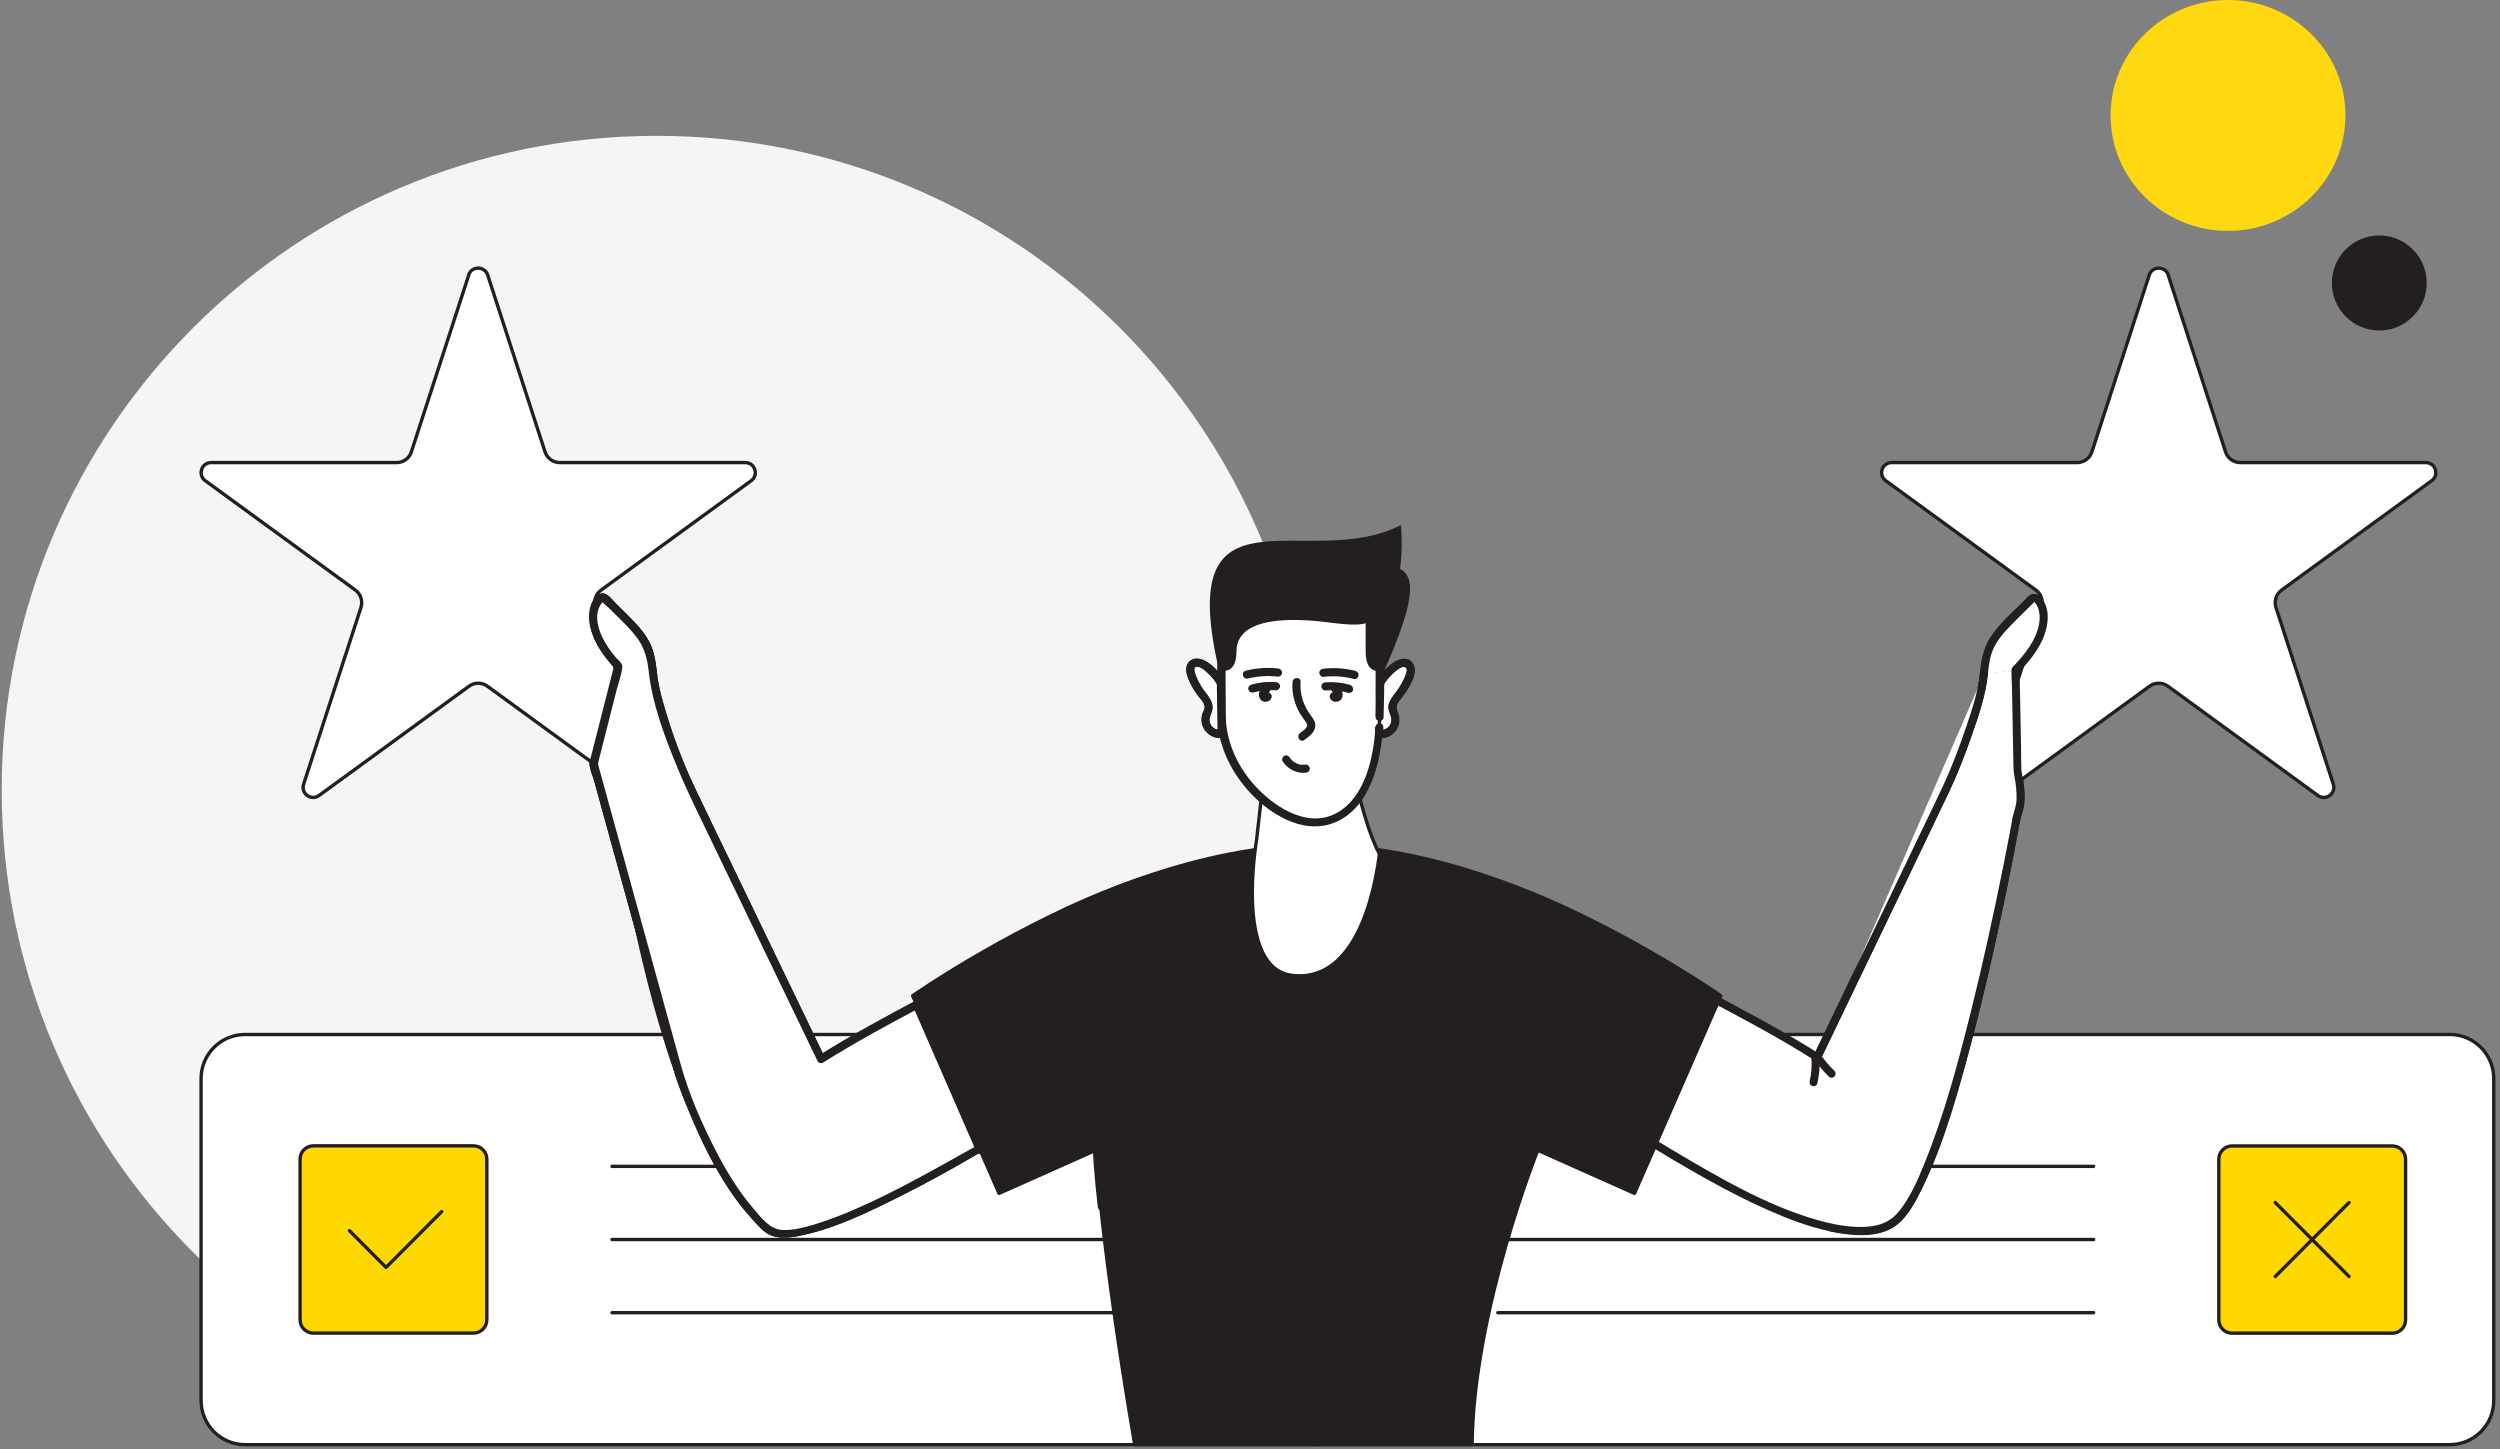 <svg width="552" height="320" viewBox="0 0 552 320" fill="none" xmlns="http://www.w3.org/2000/svg">
<rect x="0" y="0" width="552" height="320" fill="#808080" stroke="none"/>
<g clip-path="url(#clip0_303_6097)">
<g clip-path="url(#clip1_303_6097)">
<g clip-path="url(#clip2_303_6097)">
<path d="M144.953 318.899C224.802 318.899 289.533 254.225 289.533 174.445C289.533 94.665 224.802 29.991 144.953 29.991C65.104 29.991 0.374 94.665 0.374 174.445C0.374 254.225 65.104 318.899 144.953 318.899Z" fill="#F5F5F5"/>
<path d="M491.944 50.984C477.626 50.984 466.019 39.571 466.019 25.492C466.019 11.413 477.626 0 491.944 0C506.262 0 517.869 11.413 517.869 25.492C517.869 39.571 506.262 50.984 491.944 50.984Z" fill="#FFD810"/>
<path d="M525.347 72.977C519.564 72.977 514.877 68.277 514.877 62.48C514.877 56.683 519.564 51.984 525.347 51.984C531.13 51.984 535.817 56.683 535.817 62.48C535.817 68.277 531.13 72.977 525.347 72.977Z" fill="#231F20"/>
<path d="M540.908 228.413H54.112C48.748 228.413 44.4 232.772 44.4 238.15V309.246C44.4 314.624 48.748 318.983 54.112 318.983H540.908C546.272 318.983 550.62 314.624 550.62 309.246V238.15C550.62 232.772 546.272 228.413 540.908 228.413Z" fill="white" stroke="#231F20" stroke-width="0.748" stroke-linecap="round" stroke-linejoin="round"/>
<path d="M69.187 253.004H104.561C106.191 253.004 107.491 254.33 107.491 255.941V291.407C107.491 293.042 106.168 294.345 104.561 294.345H69.187C67.557 294.345 66.257 293.018 66.257 291.407V255.941C66.257 254.306 67.581 253.004 69.187 253.004Z" fill="#FFD800" stroke="#231F20" stroke-width="0.748" stroke-linecap="round" stroke-linejoin="round"/>
<path d="M135.138 257.529H205.082" stroke="#231F20" stroke-width="0.748" stroke-linecap="round" stroke-linejoin="round"/>
<path d="M135.138 273.686H291.566" stroke="#231F20" stroke-width="0.748" stroke-linecap="round" stroke-linejoin="round"/>
<path d="M135.138 289.843H291.566" stroke="#231F20" stroke-width="0.748" stroke-linecap="round" stroke-linejoin="round"/>
<path d="M77.15 271.72L85.232 279.846L97.519 267.526" stroke="#231F20" stroke-width="0.748" stroke-linecap="round" stroke-linejoin="round"/>
<path d="M528.219 294.369H492.845C491.215 294.369 489.915 293.042 489.915 291.431V255.965C489.915 254.33 491.238 253.027 492.845 253.027H528.219C529.849 253.027 531.149 254.354 531.149 255.965V291.431C531.149 293.065 529.826 294.369 528.219 294.369Z" fill="#FFD800" stroke="#231F20" stroke-width="0.748" stroke-linecap="round" stroke-linejoin="round"/>
<path d="M462.268 289.843H330.722" stroke="#231F20" stroke-width="0.748" stroke-linecap="round" stroke-linejoin="round"/>
<path d="M462.268 273.686H305.839" stroke="#231F20" stroke-width="0.748" stroke-linecap="round" stroke-linejoin="round"/>
<path d="M462.268 257.529H397.712" stroke="#231F20" stroke-width="0.748" stroke-linecap="round" stroke-linejoin="round"/>
<path d="M518.672 265.513L502.367 281.86" stroke="#231F20" stroke-width="0.748" stroke-linecap="round" stroke-linejoin="round"/>
<path d="M518.672 281.86L502.367 265.513" stroke="#231F20" stroke-width="0.748" stroke-linecap="round" stroke-linejoin="round"/>
<path d="M150.001 237.297C146.078 226.186 143.101 214.434 140.974 204.508L150.001 237.297Z" fill="white"/>
<path d="M150.852 237.059C147.095 226.351 144.212 215.359 141.825 204.272L140.124 204.745C142.77 214.317 145.393 223.911 148.04 233.483L149.15 237.534C149.457 238.623 151.159 238.173 150.852 237.059C148.205 227.489 145.582 217.893 142.936 208.323L141.825 204.272C141.517 203.158 139.888 203.632 140.124 204.745C142.51 215.833 145.393 226.825 149.15 237.534C149.528 238.599 151.229 238.15 150.852 237.059Z" fill="#231F20"/>
<path d="M180.153 234.17C179.373 236.467 178.002 238.553 176.206 240.21C175.852 240.542 175.876 241.134 176.206 241.466C176.561 241.821 177.104 241.798 177.459 241.466C179.468 239.594 180.98 237.226 181.878 234.619C182.044 234.17 181.689 233.648 181.263 233.53C180.768 233.388 180.318 233.696 180.177 234.146L180.153 234.17Z" fill="#231F20"/>
<path d="M180.909 234.975C181.618 236.183 182.35 237.391 183.059 238.599C183.295 239.002 183.863 239.169 184.264 238.907C184.666 238.647 184.832 238.126 184.571 237.699C183.863 236.491 183.13 235.283 182.421 234.075C182.185 233.672 181.618 233.506 181.216 233.767C180.814 234.027 180.649 234.548 180.909 234.975Z" fill="#231F20"/>
<path d="M445.065 147.864L445.491 170.346C445.491 170.346 446.885 176.174 445.656 179.42C445.609 179.609 445.538 179.799 445.468 179.988C445.42 180.154 445.349 180.32 445.302 180.462C445.302 180.462 430.155 265.134 416.899 270.606C404.328 275.795 381.738 262.575 361.439 250.303L375.169 218.865C375.169 218.865 393.245 228.389 401.233 233.483L429.754 174.089C435.211 161.746 437.669 152.696 438.047 148.835" fill="white"/>
<path d="M444.168 147.864L444.451 162.741C444.499 165.111 444.499 167.479 444.592 169.849C444.687 172.218 445.444 174.61 445.23 177.097C445.113 178.472 444.545 179.728 444.285 181.078C444.073 182.286 443.837 183.518 443.6 184.726C442.726 189.299 441.804 193.871 440.859 198.443C438.071 211.758 435.023 225.049 431.242 238.126C429.47 244.285 427.532 250.446 425.121 256.416C423.515 260.395 421.719 264.802 418.789 268.024C414.559 272.691 406.242 270.82 400.996 269.304C389.914 266.081 379.634 260.064 369.758 254.212C367.134 252.649 364.512 251.085 361.889 249.498L362.196 250.706C366.189 241.537 370.206 232.369 374.2 223.2C374.767 221.898 375.358 220.571 375.925 219.268L374.72 219.576C383.51 224.219 392.395 228.862 400.783 234.193C401.162 234.43 401.8 234.288 401.988 233.885C406.36 224.787 410.731 215.69 415.103 206.593C420.159 196.051 425.264 185.555 430.273 174.989C432.235 170.867 433.888 166.555 435.401 162.244C436.913 157.932 438.449 153.383 438.921 148.787C439.04 147.65 437.268 147.65 437.149 148.787C436.747 152.648 435.471 156.487 434.243 160.136C432.683 164.755 430.935 169.375 428.879 173.805C427.249 177.288 425.547 180.746 423.893 184.205L405.367 222.798C403.737 226.186 402.107 229.597 400.476 232.985L401.681 232.677C393.293 227.346 384.408 222.703 375.617 218.06C375.239 217.847 374.601 217.917 374.412 218.368C370.419 227.536 366.402 236.704 362.408 245.873C361.841 247.176 361.251 248.503 360.684 249.806C360.494 250.255 360.542 250.753 360.991 251.014C371.458 257.34 382.021 263.807 393.364 268.45C397.853 270.298 402.531 271.838 407.376 272.407C410.731 272.809 414.748 272.762 417.797 271.104C420.845 269.445 422.924 265.37 424.437 262.267C427.036 256.937 428.997 251.274 430.793 245.636C435.094 232.132 438.378 218.296 441.38 204.437C442.537 199.083 443.647 193.729 444.687 188.352C445.183 185.84 445.514 183.258 446.128 180.77C446.365 179.775 446.766 178.875 446.908 177.856C447.192 175.819 446.98 173.734 446.649 171.72C446.554 171.175 446.413 170.654 446.342 170.109C446.365 170.298 446.342 170.251 446.342 169.967C446.342 169.09 446.318 168.19 446.294 167.314L445.963 149.237V147.816C445.916 146.678 444.144 146.678 444.168 147.816V147.864Z" fill="#231F20"/>
<path d="M438.047 148.835C438.733 141.917 439.773 140.851 448.752 132.133C449.91 131.019 455.439 137.344 445.065 147.864" fill="white"/>
<path d="M438.922 148.835C439.135 146.75 439.394 144.594 440.387 142.722C441.592 140.424 443.506 138.552 445.302 136.752C445.987 136.065 446.672 135.378 447.358 134.715C447.759 134.336 448.137 133.933 448.539 133.554C448.728 133.365 448.941 133.198 449.106 132.985C449.39 132.725 449.437 132.677 449.225 132.844C449.225 132.844 449.272 132.82 449.295 132.82C449.201 132.82 449.011 132.985 449.106 132.89C448.846 133.128 448.941 132.749 449.035 132.89C449.035 132.89 449.225 133.009 449.059 132.89C448.941 132.796 449.177 132.961 449.225 133.009C449.011 132.844 449.318 133.104 449.366 133.152C449.697 133.483 449.98 134.099 450.146 134.668C450.382 135.52 450.406 136.444 450.287 137.344C449.768 141.206 447.051 144.546 444.427 147.248C443.625 148.053 444.877 149.332 445.68 148.503C448.421 145.708 451.115 142.296 451.918 138.363C452.32 136.373 452.249 134.076 451.02 132.369C450.642 131.848 450.122 131.35 449.484 131.185C449.13 131.09 448.752 131.137 448.421 131.303C447.665 131.706 447.051 132.558 446.436 133.152C443.978 135.544 441.308 137.936 439.442 140.827C437.882 143.243 437.433 146.016 437.149 148.835C437.032 149.972 438.804 149.972 438.922 148.835Z" fill="#231F20"/>
<path d="M290.74 186.598V318.959H250.546C242.984 274.468 241.944 253.975 241.944 253.975L220.583 263.499L201.514 219.86C201.514 219.86 203.333 218.604 206.523 216.544C211.816 213.179 220.913 207.659 231.949 202.281C239.014 198.799 264.817 186.598 290.74 186.598Z" fill="#231F20" stroke="#231F20" stroke-width="0.748" stroke-linecap="round" stroke-linejoin="round"/>
<path d="M290.74 186.598V318.959H325.026C325.404 289.204 339.535 253.975 339.535 253.975L360.896 263.499L379.965 219.86C379.965 219.86 378.146 218.604 374.956 216.544C369.663 213.179 360.565 207.659 349.53 202.281C342.465 198.799 316.661 186.598 290.74 186.598Z" fill="#231F20" stroke="#231F20" stroke-width="0.748" stroke-linecap="round" stroke-linejoin="round"/>
<path d="M297.049 154.52C296.647 162.576 300.711 181.362 304.587 188.588C302.673 203.158 296.978 216.852 285.234 215.358C272.545 213.748 277.436 185.579 277.436 185.579L278.688 174.516L297.073 154.52H297.049Z" fill="white" stroke="#231F20" stroke-width="0.748" stroke-linecap="round" stroke-linejoin="round"/>
<path d="M305.225 149C321.601 112.73 302.484 128.626 278.783 127.086C277.767 139.666 268.859 134.573 271.883 136.041C274.908 137.511 278.381 137.629 281.761 137.534C285.116 137.439 302.106 131.327 302.106 140.685C302.106 140.685 301.421 148.408 306.737 148.408L305.249 149H305.225Z" fill="#231F20"/>
<path d="M311.18 149.521C310.565 150.991 309.738 152.388 308.746 153.644C308.084 154.473 307.328 155.374 307.446 156.393C307.516 156.937 307.801 157.411 307.99 157.932C308.32 158.95 308.084 160.136 307.423 160.965C306.737 161.793 305.627 162.244 304.563 162.125V160.538C304.044 170.962 299.53 181.575 290.48 181.552C280.839 181.552 269.733 169.446 269.733 158.406L269.78 133.08L304.658 135.212V158.334L304.776 150.753C305.508 149.403 307.092 147.769 308.368 146.94C309.194 146.418 310.306 146.062 311.037 146.678C311.818 147.342 311.558 148.574 311.18 149.521Z" fill="white"/>
<path d="M310.399 149.072C309.833 150.375 309.147 151.63 308.297 152.767C307.659 153.62 306.879 154.426 306.619 155.515C306.383 156.534 306.832 157.221 307.115 158.169C307.635 159.946 306.241 161.32 304.54 161.249L305.437 162.149V160.561C305.485 159.401 303.76 159.425 303.689 160.561C303.311 167.219 301.397 176.316 294.852 179.656C288.306 182.997 280.721 177.761 276.538 172.857C272.781 168.451 270.583 163.144 270.607 157.339V144.428C270.631 140.638 270.655 136.871 270.655 133.08L269.757 133.98C279.942 134.596 290.149 135.236 300.334 135.852L304.634 136.112L303.737 135.212C303.737 142.911 303.737 150.635 303.737 158.334C303.737 159.472 305.485 159.472 305.508 158.334L305.627 152.459C305.627 152.032 305.603 151.583 305.651 151.156C305.721 150.611 305.58 150.991 305.958 150.493C306.713 149.545 307.494 148.621 308.486 147.91C308.793 147.697 309.384 147.271 309.761 147.271C311.156 147.271 310.542 148.669 310.306 149.285C309.904 150.351 311.629 150.824 312.006 149.759C312.763 147.673 312.077 144.878 309.266 145.565C308.084 145.849 307.068 146.702 306.194 147.532C305.39 148.289 304.114 149.497 303.854 150.635C303.594 151.772 303.784 153.218 303.76 154.402L303.689 158.334H305.461C305.461 150.635 305.461 142.911 305.461 135.212C305.461 134.715 305.059 134.36 304.563 134.312C294.379 133.696 284.171 133.057 273.987 132.441L269.686 132.18C269.213 132.156 268.812 132.606 268.788 133.08C268.788 141.254 268.764 149.451 268.74 157.624C268.74 163.925 271.364 169.73 275.475 174.421C279.942 179.515 287.502 184.395 294.497 181.694C302.508 178.591 304.942 168.19 305.366 160.538H303.594V162.125C303.571 162.623 303.973 163.001 304.445 163.025C306.949 163.144 309.077 161.201 308.887 158.619C308.84 158.074 308.651 157.624 308.486 157.103C308.061 155.871 308.486 155.255 309.266 154.283C310.306 152.933 311.156 151.535 311.841 149.972C312.29 148.929 310.778 148.029 310.306 149.072H310.399Z" fill="#231F20"/>
<path d="M269.568 150.707L269.733 162.077C268.669 162.196 267.559 161.746 266.897 160.917C266.212 160.088 266 158.904 266.33 157.885C266.495 157.363 266.803 156.89 266.874 156.345C266.992 155.302 266.236 154.426 265.598 153.596C264.605 152.34 263.778 150.943 263.164 149.451C262.762 148.527 262.526 147.271 263.305 146.608C264.038 145.992 265.173 146.37 265.976 146.892C267.252 147.721 268.835 149.356 269.568 150.707Z" fill="white"/>
<path d="M268.669 150.707C268.717 154.497 268.788 158.287 268.835 162.078L269.733 161.177C268.717 161.249 267.724 160.846 267.276 159.874C266.826 158.904 267.181 158.145 267.535 157.245C268.362 155.018 266.448 153.431 265.362 151.725C264.983 151.132 262.407 146.702 264.605 147.224C265.504 147.437 266.283 148.172 266.921 148.788C267.654 149.498 268.316 150.256 268.812 151.132C269.378 152.128 270.914 151.227 270.347 150.232C269.402 148.574 267.914 146.94 266.236 145.992C265.409 145.518 264.369 145.186 263.447 145.518C262.526 145.849 262.006 146.678 261.935 147.603C261.864 148.527 262.219 149.403 262.573 150.232C263.046 151.299 263.613 152.318 264.298 153.265C264.842 154.047 265.905 154.971 266.023 155.966C266.071 156.463 265.764 156.937 265.598 157.387C265.433 157.837 265.338 158.358 265.338 158.856C265.362 161.249 267.417 163.096 269.78 162.931C270.253 162.907 270.678 162.552 270.678 162.031C270.631 158.24 270.56 154.45 270.513 150.659C270.513 149.521 268.717 149.521 268.74 150.659L268.669 150.707Z" fill="#231F20"/>
<path d="M305.532 151.18C306.052 150.256 306.761 149.451 307.54 148.716C308.178 148.124 308.982 147.389 309.856 147.248C311.888 146.94 309.266 151.323 308.911 151.891C307.824 153.549 305.981 155.089 306.785 157.293C307.115 158.193 307.469 158.974 307.021 159.922C306.571 160.869 305.579 161.296 304.563 161.225C303.428 161.13 303.428 162.907 304.563 163.001C306.547 163.144 308.462 161.841 308.911 159.85C309.147 158.785 308.911 157.909 308.533 156.913C308.083 155.776 308.769 155.018 309.454 154.142C310.683 152.554 312.077 150.54 312.385 148.503C312.692 146.465 311.109 144.949 309.076 145.613C307.044 146.276 305.083 148.408 304.019 150.28C303.452 151.275 304.988 152.175 305.556 151.18H305.532Z" fill="#231F20"/>
<path d="M270.324 150.256C269.378 148.574 267.843 146.868 266.118 145.945C264.393 145.021 262.03 145.399 261.912 147.721C261.864 148.669 262.219 149.545 262.597 150.399C263.069 151.464 263.66 152.459 264.322 153.407C264.866 154.165 265.976 155.112 265.976 156.107C265.976 156.558 265.692 157.008 265.528 157.434C265.362 157.909 265.267 158.406 265.267 158.903C265.267 161.296 267.347 163.144 269.709 162.978C270.844 162.884 270.844 161.106 269.709 161.201C268.693 161.272 267.701 160.846 267.252 159.898C266.803 158.95 267.157 158.169 267.512 157.269C268.339 155.089 266.473 153.526 265.385 151.867C265.007 151.299 262.407 146.94 264.44 147.224C265.338 147.342 266.142 148.124 266.756 148.716C267.535 149.451 268.221 150.256 268.74 151.18C269.307 152.175 270.844 151.275 270.276 150.28L270.324 150.256Z" fill="#231F20"/>
<path d="M269.757 136.752V158.406C269.709 169.446 280.839 181.552 290.456 181.552C300.097 181.552 304.611 169.493 304.611 158.453V135.212" stroke="#231F20" stroke-width="0.748" stroke-linecap="round" stroke-linejoin="round"/>
<path d="M269.142 147.887C259.123 104.959 288.731 126.542 309.336 115.927C310.305 128.507 306.808 133.862 304.28 136.089C302.176 137.984 300.121 138.268 294.402 137.558C291.071 137.155 273.041 134.454 273.017 143.813C273.017 149.521 269.119 147.887 269.119 147.887H269.142Z" fill="#231F20"/>
<path d="M301.539 128.318V143.859C301.515 149.569 305.414 147.934 305.414 147.934L306.454 138.244L301.539 128.318Z" fill="#231F20"/>
<path d="M299.341 148.148C297.025 147.556 294.592 147.365 292.205 147.65C291.732 147.697 291.307 148.029 291.307 148.55C291.307 149 291.709 149.497 292.205 149.451C294.45 149.19 296.694 149.332 298.868 149.901C299.979 150.185 300.452 148.48 299.341 148.195V148.148Z" fill="#231F20"/>
<path d="M298.137 151.227C296.364 150.707 294.497 150.517 292.654 150.659C292.182 150.683 291.756 151.038 291.756 151.559C291.756 152.01 292.158 152.483 292.654 152.459C294.426 152.318 295.985 152.483 297.663 152.98C298.113 153.099 298.656 152.815 298.751 152.364C298.845 151.915 298.609 151.417 298.137 151.275V151.227Z" fill="#231F20"/>
<path d="M294.166 152.767C294.307 152.91 294.449 153.051 294.567 153.218L294.426 153.028C294.426 153.028 294.59 153.264 294.638 153.383L294.544 153.17C294.544 153.17 294.614 153.359 294.614 153.455V153.218C294.614 153.218 294.614 153.407 294.59 153.502V153.264C294.59 153.264 294.59 153.407 294.59 153.455L294.685 153.242C294.685 153.242 294.638 153.336 294.59 153.383L294.733 153.194C294.733 153.194 294.662 153.288 294.614 153.312L294.804 153.17C294.804 153.17 294.733 153.218 294.709 153.242L294.921 153.147C294.921 153.147 294.827 153.17 294.756 153.194H294.992C294.992 153.194 294.875 153.17 294.827 153.17H295.063C295.063 153.17 294.969 153.17 294.921 153.17L295.135 153.264C295.135 153.264 295.063 153.218 295.016 153.194L295.205 153.336C295.205 153.336 295.158 153.288 295.135 153.264L295.276 153.455C295.276 153.455 295.228 153.407 295.228 153.359L295.323 153.572V153.526C295.252 153.312 295.111 153.099 294.921 153.004C294.733 152.91 294.449 152.839 294.237 152.91C294.024 152.98 293.811 153.123 293.717 153.312C293.622 153.502 293.552 153.762 293.622 153.999C293.764 154.45 294.119 154.805 294.567 154.923C294.827 154.994 295.016 154.971 295.276 154.923C295.323 154.923 295.371 154.923 295.418 154.899C295.535 154.852 295.63 154.828 295.749 154.758C295.961 154.615 296.127 154.45 296.244 154.236C296.387 153.999 296.434 153.763 296.457 153.502C296.457 153.312 296.457 153.123 296.41 152.933C296.363 152.744 296.292 152.554 296.197 152.388C296.008 152.056 295.749 151.772 295.489 151.512C295.323 151.346 295.087 151.251 294.851 151.251C294.638 151.251 294.378 151.346 294.213 151.512C294.047 151.677 293.953 151.915 293.953 152.151C293.953 152.388 294.047 152.602 294.213 152.791L294.166 152.767Z" fill="#231F20"/>
<path d="M275.522 149.829C277.696 149.285 279.964 149.143 282.186 149.403C282.658 149.451 283.083 148.953 283.083 148.503C283.083 147.981 282.681 147.673 282.186 147.602C279.799 147.318 277.365 147.508 275.05 148.1C273.939 148.385 274.412 150.091 275.522 149.806V149.829Z" fill="#231F20"/>
<path d="M276.728 152.91C278.405 152.436 279.964 152.27 281.737 152.412C282.209 152.436 282.635 151.985 282.635 151.512C282.635 150.991 282.257 150.659 281.737 150.612C279.894 150.469 278.028 150.659 276.255 151.18C275.806 151.299 275.499 151.82 275.64 152.27C275.783 152.72 276.255 153.028 276.728 152.886V152.91Z" fill="#231F20"/>
<path d="M278.948 151.488C278.712 151.725 278.476 151.986 278.287 152.27C278.192 152.436 278.098 152.625 278.05 152.815C278.05 152.862 278.026 152.933 278.003 153.004C278.003 153.123 277.956 153.264 277.956 153.407C277.956 153.644 278.003 153.834 278.098 154.047C278.192 154.26 278.286 154.426 278.452 154.591C278.617 154.758 278.83 154.876 279.043 154.923C279.279 154.994 279.515 154.971 279.751 154.923C279.846 154.923 279.916 154.876 279.987 154.852C280.059 154.828 280.153 154.781 280.223 154.734C280.389 154.615 280.507 154.52 280.625 154.331C280.696 154.236 280.744 154.118 280.767 153.999C280.838 153.786 280.791 153.502 280.673 153.312C280.554 153.123 280.366 152.956 280.153 152.91C279.916 152.862 279.68 152.862 279.468 153.004C279.255 153.147 279.137 153.312 279.066 153.526V153.572L279.161 153.359C279.161 153.359 279.137 153.407 279.114 153.431L279.255 153.242C279.255 153.242 279.208 153.288 279.185 153.312L279.373 153.17C279.373 153.17 279.302 153.218 279.255 153.242L279.468 153.147C279.468 153.147 279.373 153.17 279.326 153.194H279.562C279.562 153.194 279.444 153.17 279.397 153.17H279.633C279.633 153.17 279.516 153.17 279.468 153.17L279.68 153.264C279.68 153.264 279.609 153.218 279.586 153.194L279.775 153.336C279.775 153.336 279.704 153.264 279.68 153.242L279.823 153.431C279.823 153.431 279.751 153.312 279.728 153.264L279.823 153.478C279.823 153.478 279.775 153.359 279.775 153.288V153.526C279.775 153.526 279.775 153.359 279.799 153.264V153.502C279.799 153.502 279.799 153.312 279.846 153.218L279.751 153.431C279.799 153.288 279.893 153.17 279.987 153.052L279.846 153.242C279.964 153.075 280.106 152.933 280.247 152.791C280.413 152.625 280.507 152.388 280.507 152.151C280.507 151.915 280.413 151.677 280.247 151.512C280.082 151.346 279.846 151.251 279.609 151.251C279.373 151.251 279.161 151.346 278.971 151.512L278.948 151.488Z" fill="#231F20"/>
<path d="M285.399 150.54C285.21 152.696 285.683 154.852 286.628 156.795C287.124 157.79 287.786 158.619 288.4 159.543C288.683 159.969 288.731 160.254 288.4 160.68C288.045 161.154 287.526 161.509 287.053 161.865C286.131 162.528 287.03 164.068 287.952 163.404C288.943 162.693 290.102 161.888 290.385 160.609C290.669 159.33 289.652 158.358 288.991 157.339C287.644 155.326 286.983 152.98 287.171 150.564C287.266 149.427 285.493 149.427 285.399 150.564V150.54Z" fill="#231F20"/>
<path d="M283.202 168.095C284.265 169.778 286.297 170.843 288.306 170.63C288.755 170.583 289.204 170.251 289.204 169.73C289.204 169.303 288.802 168.782 288.306 168.83C288.093 168.83 287.904 168.854 287.692 168.854C287.597 168.854 287.502 168.854 287.407 168.854C287.385 168.854 287.195 168.854 287.337 168.854C287.478 168.854 287.337 168.854 287.29 168.854C287.1 168.83 286.888 168.782 286.699 168.711C286.604 168.687 286.51 168.64 286.416 168.617C286.297 168.569 286.321 168.617 286.416 168.617C286.368 168.617 286.321 168.569 286.274 168.546C286.109 168.451 285.943 168.356 285.778 168.262C285.707 168.214 285.612 168.143 285.541 168.095C285.376 167.977 285.636 168.166 285.541 168.095C285.494 168.071 285.471 168.024 285.423 168C285.281 167.882 285.14 167.74 285.021 167.598C284.997 167.551 284.95 167.527 284.926 167.479C284.856 167.384 285.045 167.646 284.926 167.479C284.856 167.384 284.809 167.314 284.738 167.219C284.502 166.816 283.935 166.627 283.533 166.911C283.131 167.195 282.942 167.716 283.226 168.119L283.202 168.095Z" fill="#231F20"/>
<path d="M241.188 248.598C241.165 254.591 241.708 260.585 242.393 266.507C242.534 267.621 244.306 267.645 244.164 266.507C243.479 260.561 242.912 254.568 242.96 248.598C242.96 247.46 241.188 247.46 241.188 248.598Z" fill="#231F20"/>
<path d="M460.567 142.011C462.858 140.756 465.198 139.524 467.632 138.529C468.506 138.174 469.404 137.842 470.325 137.629C470.632 137.557 470.963 137.487 471.294 137.487C471.436 137.487 471.578 137.487 471.696 137.487C471.507 137.463 471.98 137.558 471.862 137.534C471.862 137.605 471.932 137.534 471.862 137.534C471.862 137.558 471.791 137.392 471.791 137.416C471.791 137.416 471.791 137.226 471.791 137.249C471.791 137.297 471.696 137.368 471.791 137.297C471.885 137.203 471.767 137.344 471.744 137.368C471.625 137.581 471.601 137.581 471.365 137.819C471.129 138.055 470.893 138.244 470.656 138.458C469.239 139.595 467.608 140.543 466.025 141.443C463.827 142.722 461.606 143.954 459.385 145.21C458.392 145.778 459.291 147.318 460.283 146.75C462.528 145.47 464.773 144.238 467.018 142.935C468.789 141.893 470.632 140.827 472.192 139.476C473.043 138.743 474.201 137.392 473.161 136.303C472.003 135.093 469.782 135.852 468.482 136.303C465.434 137.368 462.528 138.908 459.692 140.448C458.677 140.993 459.574 142.533 460.59 141.988L460.567 142.011Z" fill="#231F20"/>
<path d="M459.929 149.451C461.89 148.692 463.827 147.84 465.741 146.986C466.498 146.654 467.254 146.3 468.034 145.992C468.932 145.613 469.924 145.115 470.917 145.138C471.672 145.138 472.618 145.778 471.932 146.537C471.484 147.058 470.798 147.437 470.208 147.792C468.696 148.716 467.065 149.497 465.458 150.208C463.379 151.156 461.251 152.009 459.101 152.815C458.039 153.218 458.487 154.923 459.574 154.52C461.796 153.691 463.993 152.815 466.167 151.843C468.058 150.991 469.948 150.113 471.672 148.977C472.405 148.503 473.256 147.934 473.681 147.153C474.177 146.205 473.965 145.021 473.208 144.286C471.413 142.462 468.719 143.813 466.781 144.641C464.348 145.684 461.913 146.797 459.432 147.769C458.369 148.172 458.842 149.901 459.905 149.474L459.929 149.451Z" fill="#231F20"/>
<path d="M459.598 154.52C462.363 153.762 464.986 152.602 467.679 151.677C468.436 151.417 469.475 151.109 470.255 151.512C470.657 151.725 470.35 152.009 470.137 152.294C469.877 152.625 469.593 152.933 469.286 153.241C467.963 154.52 466.286 155.421 464.584 156.084C462.717 156.842 460.756 157.458 458.842 158.05C457.755 158.382 458.227 160.088 459.315 159.756C463.284 158.572 467.798 157.339 470.775 154.283C471.484 153.572 472.358 152.602 472.287 151.512C472.217 150.421 471.129 149.783 470.137 149.616C469.003 149.427 467.892 149.711 466.829 150.091C465.836 150.445 464.844 150.824 463.851 151.18C462.315 151.748 460.756 152.341 459.172 152.767C458.086 153.075 458.534 154.781 459.646 154.473L459.598 154.52Z" fill="#231F20"/>
<path d="M478.738 60.728L491.403 99.771C491.853 101.192 493.176 102.139 494.664 102.139H535.615C537.765 102.139 538.64 104.888 536.914 106.144L503.786 130.285C502.581 131.161 502.084 132.725 502.533 134.122L515.199 173.165C515.86 175.202 513.521 176.908 511.796 175.653L478.667 151.512C477.462 150.635 475.832 150.635 474.627 151.512L441.498 175.653C439.773 176.908 437.433 175.226 438.095 173.165L450.76 134.122C451.21 132.701 450.713 131.161 449.508 130.285L416.38 106.144C414.654 104.888 415.528 102.139 417.678 102.139H458.629C460.118 102.139 461.441 101.168 461.891 99.771L474.555 60.728C475.217 58.691 478.1 58.691 478.762 60.728H478.738Z" fill="white" stroke="#231F20" stroke-width="0.748" stroke-linecap="round" stroke-linejoin="round"/>
<path d="M216.282 253.691C214.675 254.686 217.913 252.719 216.282 253.691C212.501 255.941 177.482 276.552 170.039 271.767C161.65 264.778 155.035 251.559 150.002 237.297L140.974 204.508L131.097 168.64L136.555 147.2C127.057 137.084 132.374 131.042 133.507 132.133C142.487 140.851 143.526 141.917 144.212 148.835C144.59 152.696 147.024 161.746 152.506 174.089L181.334 233.932C186.675 230.545 196.504 225.167 202.435 221.968L216.282 253.691Z" fill="white"/>
<path d="M215.834 252.909C215.668 253.003 215.527 253.098 215.384 253.193C214.415 253.833 215.243 255.207 216.283 254.733C216.59 254.591 216.944 254.378 217.205 254.165C218.079 253.501 217.346 252.056 216.306 252.625C207.138 257.695 198.135 262.978 188.494 267.123C185.635 268.356 182.705 269.493 179.704 270.393C177.482 271.056 175.144 271.672 172.828 271.577C169.945 271.483 168.078 268.853 166.33 266.815C163.045 263.002 160.422 258.642 158.106 254.189C154.916 248.005 152.057 241.466 150.214 234.738L145.985 219.363C144.141 212.658 142.298 205.93 140.431 199.225L132.209 169.351C132.137 169.067 132.09 168.664 131.948 168.403C132.066 168.616 131.807 168.995 131.995 168.687C132.114 168.498 132.137 168.166 132.185 167.954L133.933 161.082L136.131 152.412C136.533 150.824 137.218 149.095 137.383 147.461C137.43 147.105 137.43 146.94 137.241 146.608C136.957 146.062 136.273 145.518 135.871 145.044C135.328 144.405 134.831 143.741 134.359 143.054C133.271 141.443 132.374 139.666 131.995 137.724C131.617 135.781 131.995 133.957 133.2 132.82C133.2 132.82 132.988 132.89 132.846 132.701C133.2 133.269 133.957 133.768 134.429 134.241C135.328 135.117 136.225 135.994 137.1 136.871C138.376 138.15 139.652 139.453 140.714 140.898C142.321 143.078 142.912 145.47 143.219 148.124C144.047 155.61 146.859 162.931 149.718 169.849C150.923 172.786 152.27 175.653 153.64 178.519L167.582 207.446L179.846 232.891L180.53 234.312C180.744 234.738 181.358 234.88 181.736 234.619C188.991 230.048 196.599 225.973 204.16 221.944C205.177 221.4 204.279 219.884 203.263 220.405L201.939 221.116C201.491 221.352 201.443 221.898 201.632 222.324C205.673 231.564 209.713 240.826 213.731 250.066C214.322 251.393 214.889 252.719 215.479 254.046C215.929 255.089 217.464 254.189 217.015 253.146C212.974 243.906 208.934 234.643 204.917 225.403C204.326 224.077 203.759 222.75 203.168 221.424L202.861 222.632L204.184 221.922L203.286 220.381C195.725 224.409 188.116 228.46 180.861 233.056L182.067 233.364C179.727 228.531 177.411 223.698 175.073 218.865L161.699 191.123C158.909 185.342 156.074 179.562 153.333 173.757C150.592 167.954 148.182 161.462 146.409 155.113C145.771 152.862 145.252 150.564 144.992 148.242C144.732 145.921 144.401 143.765 143.338 141.727C142.085 139.311 140.076 137.321 138.186 135.425C137.478 134.715 136.745 134.004 136.036 133.293C135.374 132.654 134.642 131.635 133.838 131.209C133.319 130.925 132.799 130.971 132.279 131.209C130.979 131.848 130.365 133.53 130.152 134.881C129.75 137.557 130.672 140.282 131.995 142.58C133.059 144.452 134.429 146.134 135.871 147.697L135.635 146.845C134.264 152.199 132.917 157.553 131.547 162.907L130.554 166.84C130.412 167.36 130.152 167.976 130.152 168.546C130.152 169.754 130.861 171.222 131.169 172.36C134.122 183.115 137.1 193.871 140.054 204.627C143.007 215.382 145.819 225.593 148.725 236.088C149.647 239.453 150.994 242.698 152.34 245.92C154.728 251.654 157.468 257.292 160.895 262.48C162.407 264.754 164.037 266.934 165.857 268.924C167.109 270.298 168.551 272.122 170.323 272.809C172.544 273.663 175.191 273.188 177.411 272.691C184.784 271.056 191.849 267.574 198.56 264.234C204.255 261.391 209.855 258.311 215.361 255.089C215.952 254.733 216.519 254.378 217.134 254.046L216.236 252.506C215.952 252.719 215.621 252.933 215.314 253.075L216.212 254.614C216.353 254.52 216.519 254.425 216.66 254.33C217.629 253.738 216.732 252.198 215.763 252.79L215.834 252.909Z" fill="#231F20"/>
<path d="M103.498 60.728L90.832 99.771C90.383 101.192 89.06 102.139 87.572 102.139H46.621C44.471 102.139 43.597 104.888 45.322 106.144L78.45 130.285C79.656 131.161 80.152 132.725 79.703 134.122L67.037 173.165C66.376 175.202 68.715 176.908 70.44 175.653L103.569 151.512C104.774 150.635 106.405 150.635 107.61 151.512L140.738 175.653C142.464 176.908 144.802 175.226 144.141 173.165L131.476 134.122C131.026 132.701 131.523 131.161 132.728 130.285L165.857 106.144C167.582 104.888 166.707 102.139 164.557 102.139H123.607C122.119 102.139 120.795 101.168 120.346 99.771L107.681 60.728C107.019 58.691 104.136 58.691 103.474 60.728H103.498Z" fill="white" stroke="#231F20" stroke-width="0.748" stroke-linecap="round" stroke-linejoin="round"/>
<path d="M144.212 148.835C143.526 141.917 142.487 140.851 133.507 132.133C132.35 131.019 126.82 137.344 137.193 147.864" fill="white"/>
<path d="M145.086 148.835C144.826 146.324 144.495 143.813 143.267 141.586C141.754 138.837 139.321 136.587 137.123 134.407C136.248 133.554 135.374 132.701 134.5 131.825C134.122 131.469 133.815 131.137 133.271 131.09C132.657 131.066 132.09 131.422 131.664 131.849C130.317 133.222 129.986 135.425 130.2 137.249C130.695 141.656 133.602 145.423 136.603 148.48C137.407 149.308 138.659 148.029 137.855 147.224C135.374 144.689 132.964 141.703 132.138 138.174C131.759 136.563 131.783 134.668 132.704 133.365C132.704 133.365 132.94 133.08 133.129 132.938C132.917 133.104 133.2 132.89 133.248 132.89C133.366 132.844 133.035 132.985 133.2 132.914C133.39 132.82 133.271 132.985 133.177 132.914C133.271 132.985 133.059 132.844 132.988 132.844C133.129 132.844 132.917 133.033 132.917 132.796C132.917 132.89 133.413 133.269 133.507 133.365C134.311 134.146 135.114 134.928 135.917 135.709C137.903 137.676 140.053 139.643 141.518 142.059C142.794 144.121 143.148 146.489 143.385 148.882C143.503 150.019 145.276 150.019 145.157 148.882L145.086 148.835Z" fill="#231F20"/>
<path d="M399.98 233.672C400.075 235.426 399.956 237.059 399.578 238.718C399.484 239.169 399.72 239.69 400.192 239.808C400.642 239.902 401.185 239.666 401.28 239.191C401.681 237.391 401.846 235.52 401.752 233.672C401.728 233.199 401.374 232.772 400.854 232.772C400.406 232.772 399.933 233.175 399.956 233.672H399.98Z" fill="#231F20"/>
<path d="M400.476 233.743C401.445 235.164 402.555 236.491 403.785 237.699C404.115 238.031 404.706 238.055 405.037 237.699C405.368 237.344 405.391 236.799 405.037 236.444C404.446 235.875 403.902 235.283 403.383 234.667C403.264 234.524 403.123 234.359 403.005 234.216C402.933 234.146 402.886 234.051 402.816 233.98C402.792 233.932 402.768 233.909 402.721 233.861C402.65 233.767 402.816 233.98 402.721 233.861C402.461 233.53 402.225 233.199 401.988 232.867C401.728 232.488 401.209 232.275 400.783 232.559C400.405 232.795 400.193 233.364 400.476 233.767V233.743Z" fill="#231F20"/>
<path d="M180.459 233.08C180.011 234.004 179.467 234.88 178.852 235.71C178.782 235.804 178.806 235.756 178.852 235.71C178.806 235.756 178.759 235.828 178.735 235.875C178.664 235.97 178.569 236.064 178.499 236.159C178.333 236.349 178.168 236.539 178.002 236.728C177.647 237.107 177.269 237.486 176.868 237.842C176.514 238.15 176.537 238.789 176.868 239.097C177.246 239.429 177.742 239.429 178.121 239.097C179.751 237.675 181.074 235.899 182.019 233.956C182.232 233.53 182.137 232.985 181.712 232.748C181.311 232.535 180.719 232.629 180.507 233.056L180.459 233.08Z" fill="#231F20"/>
<path d="M180.412 233.862C180.554 235.71 180.837 237.558 181.216 239.382C181.31 239.832 181.877 240.14 182.302 239.998C182.775 239.832 183.034 239.382 182.916 238.907C182.539 237.178 182.302 235.591 182.161 233.862C182.113 233.388 181.782 232.961 181.263 232.961C180.814 232.961 180.342 233.364 180.366 233.862H180.412Z" fill="#231F20"/>
<path d="M216.282 253.691C214.675 254.686 217.913 252.719 216.282 253.691C212.501 255.941 177.482 276.552 170.039 271.767C161.65 264.778 155.034 251.559 150 237.297L140.974 204.508L131.097 168.64L136.555 147.2C127.057 137.084 132.373 131.042 133.507 132.133C142.486 140.851 143.526 141.917 144.212 148.835C144.59 152.696 147.024 161.746 152.506 174.089L181.334 233.932C186.675 230.545 196.504 225.167 202.435 221.968L216.282 253.691Z" fill="white"/>
<path d="M215.834 252.909C215.668 253.003 215.527 253.098 215.384 253.193C214.415 253.833 215.243 255.207 216.283 254.733C216.59 254.591 216.944 254.378 217.205 254.165C218.079 253.501 217.346 252.056 216.306 252.625C207.138 257.695 198.135 262.978 188.494 267.123C185.635 268.356 182.705 269.493 179.704 270.393C177.482 271.056 175.144 271.672 172.827 271.577C169.944 271.483 168.078 268.853 166.33 266.815C163.045 263.002 160.422 258.642 158.106 254.189C154.916 248.005 152.057 241.466 150.214 234.738L145.985 219.363C144.141 212.658 142.298 205.93 140.431 199.225L132.208 169.351C132.137 169.067 132.09 168.664 131.948 168.403C132.066 168.616 131.807 168.995 131.995 168.687C132.114 168.498 132.137 168.166 132.185 167.954L133.933 161.082L136.131 152.412C136.533 150.824 137.218 149.095 137.383 147.461C137.43 147.105 137.43 146.94 137.241 146.608C136.957 146.062 136.273 145.518 135.871 145.044C135.328 144.405 134.831 143.741 134.359 143.054C133.271 141.443 132.373 139.666 131.995 137.724C131.617 135.781 131.995 133.957 133.2 132.82C133.2 132.82 132.988 132.89 132.846 132.701C133.2 133.269 133.957 133.768 134.429 134.241C135.328 135.117 136.225 135.994 137.099 136.871C138.376 138.15 139.652 139.453 140.714 140.898C142.321 143.078 142.912 145.47 143.219 148.124C144.047 155.61 146.859 162.931 149.718 169.849C150.923 172.786 152.27 175.653 153.64 178.519L167.582 207.446L179.846 232.891L180.53 234.312C180.744 234.738 181.358 234.88 181.736 234.619C188.991 230.048 196.599 225.973 204.16 221.944C205.177 221.4 204.279 219.884 203.263 220.405L201.939 221.116C201.491 221.352 201.443 221.898 201.632 222.324C205.672 231.564 209.713 240.826 213.731 250.066C214.322 251.393 214.888 252.719 215.479 254.046C215.929 255.089 217.464 254.189 217.015 253.146C212.974 243.906 208.934 234.643 204.917 225.403C204.326 224.077 203.758 222.75 203.168 221.424L202.861 222.632L204.184 221.922L203.286 220.381C195.725 224.409 188.116 228.46 180.861 233.056L182.067 233.364C179.727 228.531 177.411 223.698 175.072 218.865L161.698 191.123C158.909 185.342 156.074 179.562 153.333 173.757C150.592 167.954 148.182 161.462 146.409 155.113C145.771 152.862 145.252 150.564 144.992 148.242C144.732 145.921 144.401 143.765 143.338 141.727C142.085 139.311 140.076 137.321 138.186 135.425C137.478 134.715 136.745 134.004 136.036 133.293C135.374 132.654 134.642 131.635 133.838 131.209C133.319 130.925 132.799 130.971 132.279 131.209C130.979 131.848 130.364 133.53 130.152 134.881C129.75 137.557 130.672 140.282 131.995 142.58C133.059 144.452 134.429 146.134 135.871 147.697L135.635 146.845C134.264 152.199 132.917 157.553 131.547 162.907L130.554 166.84C130.412 167.36 130.152 167.976 130.152 168.546C130.152 169.754 130.861 171.222 131.168 172.36C134.122 183.115 137.099 193.871 140.054 204.627C143.007 215.382 145.819 225.593 148.725 236.088C149.647 239.453 150.994 242.698 152.34 245.92C154.727 251.654 157.468 257.292 160.894 262.48C162.407 264.754 164.037 266.934 165.856 268.924C167.109 270.298 168.551 272.122 170.323 272.809C172.544 273.663 175.191 273.188 177.411 272.691C184.784 271.056 191.849 267.574 198.56 264.234C204.255 261.391 209.855 258.311 215.361 255.089C215.952 254.733 216.519 254.378 217.133 254.046L216.236 252.506C215.952 252.719 215.621 252.933 215.314 253.075L216.212 254.614C216.353 254.52 216.519 254.425 216.66 254.33C217.629 253.738 216.731 252.198 215.763 252.79L215.834 252.909Z" fill="#231F20"/>
<path d="M401.233 233.483L429.754 174.089C435.212 161.746 437.67 152.696 438.048 148.835" fill="white"/>
<path d="M401.988 233.932C406.36 224.835 410.731 215.738 415.102 206.64C420.159 196.098 425.264 185.603 430.273 175.037C432.235 170.914 433.888 166.603 435.401 162.291C436.913 157.979 438.449 153.431 438.921 148.835C439.04 147.697 437.268 147.697 437.149 148.835C436.747 152.696 435.471 156.534 434.242 160.182C432.683 164.803 430.935 169.422 428.878 173.852C427.249 177.335 425.547 180.794 423.893 184.253L405.367 222.846C403.737 226.233 402.107 229.645 400.476 233.032C399.979 234.051 401.516 234.951 402.012 233.932H401.988Z" fill="#231F20"/>
<path d="M445.065 147.864L445.49 170.346C445.49 170.346 446.885 176.174 445.656 179.42C445.609 179.609 445.538 179.799 445.467 179.988C445.42 180.154 445.349 180.32 445.301 180.462C445.301 180.462 430.155 265.134 416.899 270.606C416.899 270.606 413.331 272.928 404.422 271.104" fill="white"/>
<path d="M444.168 147.864L444.404 160.277L444.546 168.048C444.546 169.185 444.57 170.251 444.782 171.365C445.113 173.046 445.301 174.8 445.255 176.529C445.208 177.88 444.758 178.969 444.427 180.248C444.286 180.77 444.239 181.315 444.144 181.86C443.577 184.869 443.01 187.877 442.396 190.886C440.222 201.76 437.858 212.61 435.165 223.39C432.329 234.715 429.304 246.157 424.885 256.984C423.421 260.585 421.766 264.399 419.309 267.455C417.325 269.896 414.843 270.748 411.724 270.89C409.337 271.009 406.975 270.701 404.659 270.228C403.548 270.014 403.076 271.72 404.186 271.933C408.652 272.809 414.513 273.568 418.482 270.701C421.199 268.734 422.901 265.418 424.342 262.504C429.328 252.387 432.353 241.206 435.212 230.332C438.26 218.794 440.883 207.162 443.27 195.482C444.049 191.715 444.782 187.949 445.491 184.158C445.68 183.21 445.846 182.263 446.011 181.315C446.247 180.083 446.767 178.946 446.908 177.667C447.122 175.795 446.956 173.924 446.672 172.075C446.578 171.507 446.484 170.938 446.365 170.37C446.27 169.849 446.365 170.511 446.341 170.203C446.247 168.451 446.27 166.65 446.247 164.897L445.939 148.977V147.84C445.892 146.702 444.12 146.702 444.144 147.84L444.168 147.864Z" fill="#231F20"/>
<path d="M438.047 148.835C438.732 141.917 439.772 140.851 448.751 132.133C449.91 131.019 455.439 137.344 445.065 147.864" fill="white"/>
<path d="M438.922 148.835C439.134 146.75 439.394 144.594 440.387 142.722C441.592 140.424 443.506 138.552 445.301 136.752C445.987 136.065 446.672 135.378 447.358 134.715C447.759 134.336 448.137 133.933 448.539 133.554C448.728 133.365 448.941 133.198 449.106 132.985C449.389 132.725 449.437 132.677 449.224 132.844C449.224 132.844 449.272 132.82 449.295 132.82C449.201 132.82 449.011 132.985 449.106 132.89C448.846 133.128 448.941 132.749 449.035 132.89C449.035 132.89 449.224 133.009 449.059 132.89C448.941 132.796 449.177 132.961 449.224 133.009C449.011 132.844 449.318 133.104 449.366 133.152C449.697 133.483 449.98 134.099 450.146 134.668C450.382 135.52 450.406 136.444 450.287 137.344C449.768 141.206 447.051 144.546 444.427 147.248C443.624 148.053 444.877 149.332 445.68 148.503C448.421 145.708 451.115 142.296 451.918 138.363C452.32 136.373 452.249 134.076 451.02 132.369C450.642 131.848 450.122 131.35 449.484 131.185C449.13 131.09 448.751 131.137 448.421 131.303C447.665 131.706 447.051 132.558 446.436 133.152C443.978 135.544 441.308 137.936 439.442 140.827C437.882 143.243 437.433 146.016 437.149 148.835C437.032 149.972 438.804 149.972 438.922 148.835Z" fill="#231F20"/>
</g>
</g>
</g>
<defs>
<clipPath id="clip0_303_6097">
<rect width="551.27" height="319.98" fill="white" transform="translate(0.36)"/>
</clipPath>
<clipPath id="clip1_303_6097">
<rect width="551.27" height="319.98" fill="white" transform="translate(0.36)"/>
</clipPath>
<clipPath id="clip2_303_6097">
<rect width="551.243" height="319.98" fill="white" transform="translate(0.374)"/>
</clipPath>
</defs>
</svg>
